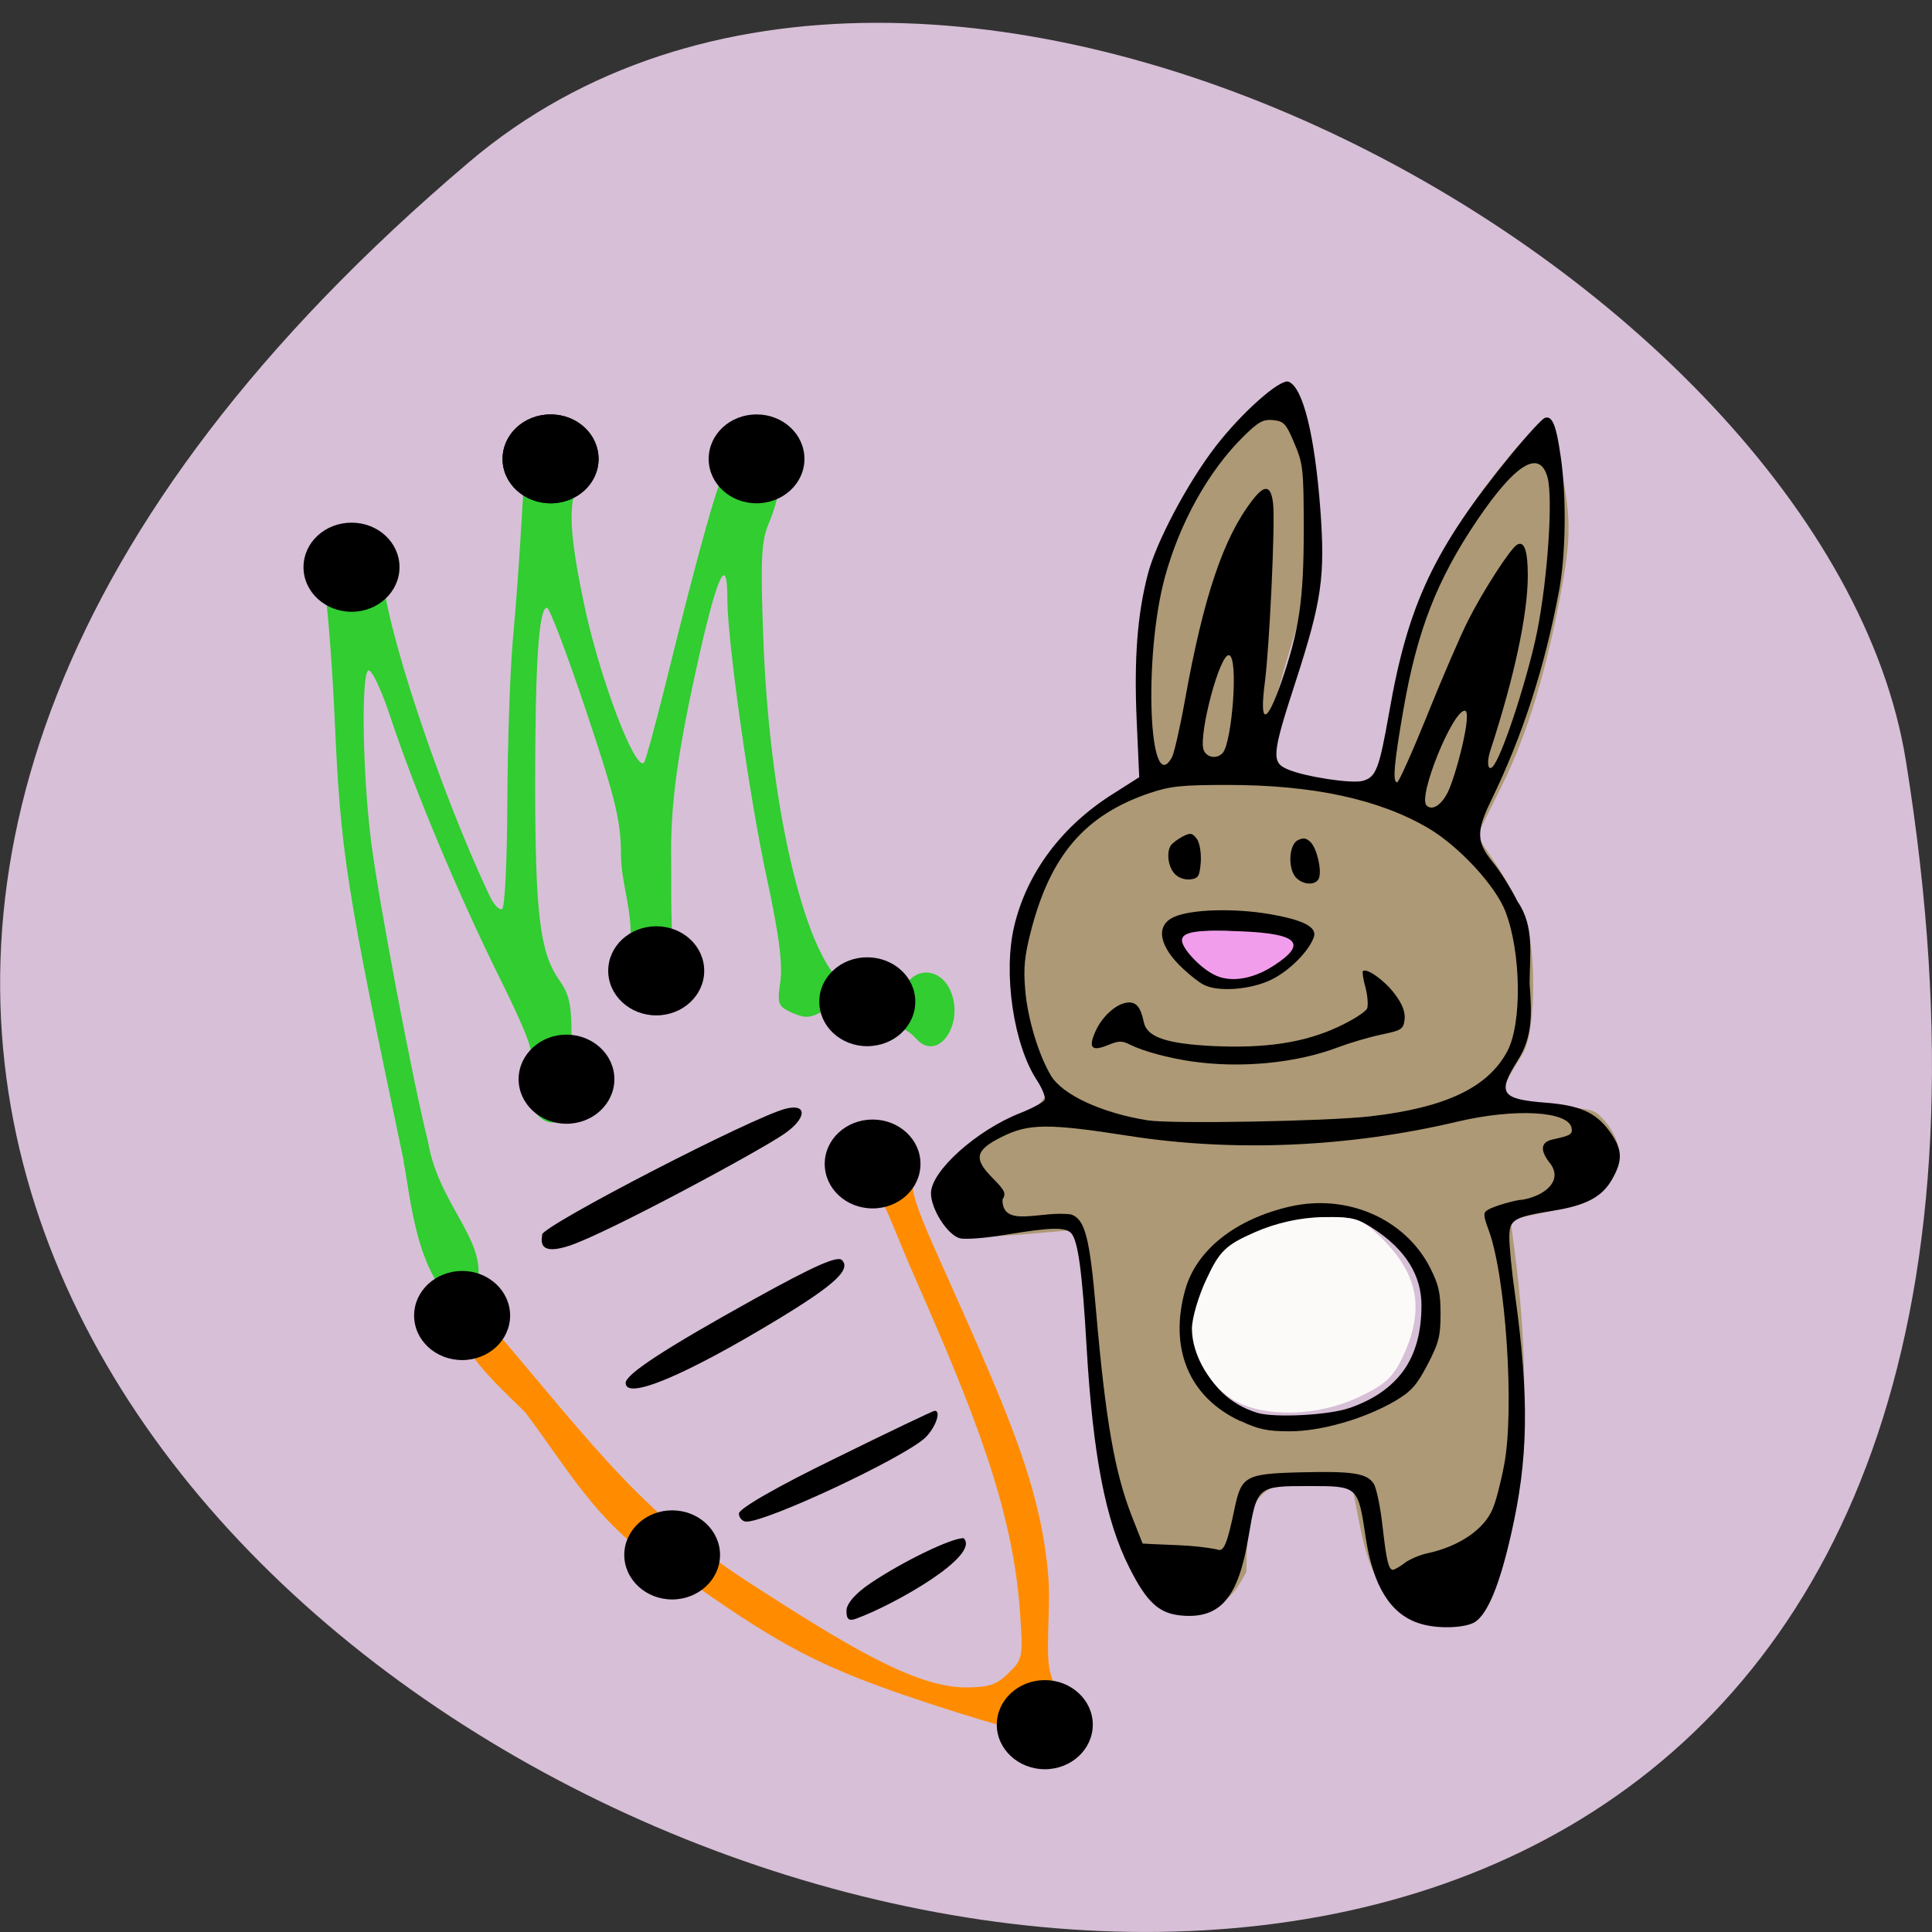 <svg xmlns="http://www.w3.org/2000/svg" viewBox="0 0 32 32" xmlns:xlink="http://www.w3.org/1999/xlink"><rect x="0" y="0" width="32" height="32" fill="#333333" stroke="none"/><path d="m 7.77 2.684 c -28.16 23.891 29.75 46.863 23.797 9.914 c -1.305 -8.102 -16.207 -16.352 -23.797 -9.914" fill="#d7bfd7"/><path d="m 23.23 26.586 c -0.422 -0.32 -0.57 -0.605 -0.723 -1.402 l -0.133 -0.68 l -0.582 -0.035 c -1.199 0.078 -1.129 0.641 -1.148 1.566 c -0.223 0.418 -0.332 0.508 -0.645 0.535 c -0.578 0.055 -0.855 -0.156 -1.219 -0.918 c -0.363 -0.766 -0.645 -2.266 -0.773 -4.125 l -0.078 -1.168 l -0.883 0.078 c -0.75 0.066 -0.914 0.051 -1.109 -0.117 c -0.547 -0.473 -0.113 -1.238 0.91 -1.738 c 0.25 -0.121 0.516 -0.473 0.516 -0.488 c 0 -0.012 -0.109 -0.348 -0.238 -0.738 c -0.531 -1.625 -0.055 -3.184 1.25 -4.074 l 0.527 -0.363 v -1.207 c 0.004 -1.477 0.227 -2.434 0.793 -3.402 c 0.465 -0.797 1.387 -1.812 1.641 -1.812 c 0.434 0 0.453 1.84 0.352 3.211 c -0.68 2.184 -0.703 2.332 -0.652 2.961 c 0.184 0.141 1.813 0.406 1.898 0.324 c 0.027 -0.027 0.121 -0.832 0.258 -1.48 c 0.293 -1.379 0.43 -2.102 1.258 -3.246 c 0.676 -0.934 1.129 -1.387 1.234 -1.227 c 0.035 0.059 0.133 0.469 0.211 0.91 c 0.117 0.641 0.113 0.977 -0.008 1.68 c -0.25 1.41 -0.578 2.512 -1.016 3.391 l -0.406 0.82 l 0.352 0.531 c 0.191 0.293 0.402 0.711 0.469 0.93 c 0.168 0.586 0.137 1.82 -0.063 2.148 c -0.266 0.445 -0.582 0.832 0.008 0.918 c 0.371 0.055 1.027 -0.117 1.254 0.098 c 0.66 0.633 0.293 1.359 -0.805 1.594 l -0.66 0.141 l 0.074 0.574 c 0.375 2.867 0.039 5.527 -0.75 5.93 c -0.355 0.184 -0.773 0.137 -1.113 -0.117 m -0.719 -3.316 c 0.813 -0.344 1.227 -1.285 1.227 -1.711 c 0 -0.734 -0.965 -1.52 -1.719 -1.543 c -1.352 -0.043 -2.367 1.172 -2.367 2.055 c 0 1.133 1.457 1.797 2.859 1.199 m -2.059 -8.01 c -1.059 -0.211 -1.035 0.578 -0.742 0.691 c 1.449 0.563 2.297 -0.555 0.742 -0.691" fill="#ad9975"/><path d="m 23.492 26.883 c -0.465 -0.156 -0.75 -0.617 -0.871 -1.414 c -0.129 -0.859 -0.125 -0.855 -0.941 -0.855 c -0.855 0 -0.859 0.004 -1 0.836 c -0.168 1.012 -0.465 1.363 -1.105 1.309 c -0.375 -0.031 -0.578 -0.215 -0.867 -0.789 c -0.398 -0.785 -0.605 -1.859 -0.711 -3.668 c -0.07 -1.227 -0.141 -1.742 -0.25 -1.871 c -0.094 -0.109 -0.328 -0.105 -1.066 0.016 c -0.34 0.059 -0.691 0.086 -0.781 0.063 c -0.203 -0.051 -0.48 -0.48 -0.48 -0.746 c 0 -0.367 0.754 -1.043 1.477 -1.328 c 0.207 -0.082 0.391 -0.18 0.406 -0.223 c 0.016 -0.043 -0.039 -0.18 -0.121 -0.309 c -0.395 -0.59 -0.57 -1.785 -0.383 -2.566 c 0.211 -0.887 0.793 -1.664 1.652 -2.199 l 0.418 -0.266 l -0.043 -0.965 c -0.043 -1 0.012 -1.738 0.188 -2.406 c 0.137 -0.523 0.648 -1.492 1.113 -2.098 c 0.434 -0.566 1.074 -1.133 1.215 -1.082 c 0.238 0.09 0.434 0.879 0.527 2.117 c 0.082 1.109 0.023 1.512 -0.402 2.828 c -0.406 1.246 -0.414 1.363 -0.129 1.48 c 0.293 0.121 1.039 0.234 1.227 0.188 c 0.227 -0.059 0.277 -0.191 0.445 -1.141 c 0.313 -1.797 0.746 -2.707 2.02 -4.266 c 0.258 -0.316 0.508 -0.586 0.555 -0.605 c 0.125 -0.047 0.191 0.117 0.266 0.645 c 0.098 0.668 0.082 1.625 -0.027 2.211 c -0.242 1.289 -0.605 2.406 -1.125 3.477 c -0.25 0.512 -0.246 0.688 0.023 1.02 c 0.121 0.145 0.305 0.441 0.414 0.656 c 0.285 0.418 0.199 0.879 0.199 1.359 c 0.035 0.488 0.059 0.871 -0.199 1.277 c -0.34 0.539 -0.273 0.637 0.453 0.695 c 0.574 0.043 0.836 0.16 1.063 0.465 c 0.223 0.305 0.234 0.484 0.047 0.809 c -0.164 0.289 -0.434 0.43 -0.973 0.516 c -0.656 0.105 -0.727 0.148 -0.727 0.441 c 0 0.141 0.039 0.563 0.094 0.941 c 0.238 1.734 0.223 2.734 -0.07 4 c -0.184 0.809 -0.379 1.285 -0.586 1.426 c -0.16 0.109 -0.652 0.125 -0.941 0.023 m -0.227 -1 c 0.09 -0.063 0.258 -0.133 0.371 -0.156 c 0.523 -0.113 0.938 -0.391 1.082 -0.734 c 0.051 -0.113 0.137 -0.441 0.191 -0.73 c 0.176 -0.91 0.027 -3.152 -0.262 -3.906 c -0.082 -0.223 -0.086 -0.273 -0.012 -0.316 c 0.094 -0.063 0.477 -0.172 0.586 -0.172 c 0.391 -0.074 0.66 -0.328 0.449 -0.602 c -0.172 -0.215 -0.156 -0.352 0.043 -0.395 c 0.301 -0.066 0.332 -0.086 0.313 -0.191 c -0.055 -0.281 -0.938 -0.328 -1.887 -0.105 c -1.797 0.426 -3.699 0.508 -5.438 0.238 c -1.344 -0.211 -1.672 -0.207 -2.113 0.016 c -0.441 0.219 -0.473 0.359 -0.148 0.684 c 0.203 0.207 0.223 0.25 0.16 0.355 c 0 0.484 0.645 0.172 1.141 0.246 c 0.227 0.082 0.305 0.391 0.406 1.563 c 0.16 1.84 0.309 2.699 0.594 3.43 l 0.18 0.457 c 0.41 0.027 0.832 0.016 1.234 0.098 c 0.109 0.047 0.164 -0.074 0.293 -0.695 c 0.109 -0.516 0.184 -0.559 1.063 -0.582 c 0.883 -0.023 1.125 0.012 1.238 0.188 c 0.047 0.074 0.113 0.398 0.148 0.719 c 0.063 0.555 0.098 0.707 0.172 0.707 c 0.02 0 0.109 -0.051 0.195 -0.113 m -0.57 -7.398 c 1.25 -0.145 1.949 -0.477 2.27 -1.082 c 0.242 -0.461 0.227 -1.629 -0.031 -2.305 c -0.164 -0.43 -0.77 -1.086 -1.281 -1.387 c -0.813 -0.477 -1.906 -0.715 -3.32 -0.715 c -0.766 0 -0.949 0.02 -1.289 0.133 c -1.074 0.363 -1.648 1.027 -1.973 2.293 c -0.102 0.395 -0.125 0.605 -0.094 0.957 c 0.035 0.473 0.223 1.09 0.426 1.43 c 0.191 0.32 0.844 0.621 1.602 0.742 c 0.402 0.063 2.965 0.016 3.691 -0.066 m 1.273 -5.352 c 0.133 -0.25 0.426 -1.367 0.289 -1.367 c -0.203 0 -0.781 1.426 -0.633 1.57 c 0.09 0.09 0.238 0 0.344 -0.203 m -0.328 -1.305 c 0.25 -0.621 0.551 -1.316 0.668 -1.547 c 0.242 -0.484 0.703 -1.199 0.813 -1.262 c 0.121 -0.074 0.18 0.094 0.18 0.508 c 0 0.641 -0.223 1.684 -0.621 2.902 c -0.074 0.23 -0.027 0.379 0.07 0.223 c 0.176 -0.273 0.574 -1.523 0.711 -2.223 c 0.172 -0.879 0.258 -2.188 0.168 -2.523 c -0.129 -0.48 -0.531 -0.234 -1.168 0.707 c -0.664 0.984 -0.992 1.824 -1.219 3.129 c -0.156 0.891 -0.184 1.215 -0.105 1.211 c 0.027 0 0.254 -0.508 0.504 -1.125 m -4.234 0.711 c 0.035 -0.063 0.133 -0.488 0.215 -0.945 c 0.309 -1.723 0.641 -2.699 1.117 -3.313 c 0.207 -0.27 0.309 -0.25 0.344 0.059 c 0.035 0.332 -0.059 2.344 -0.137 2.957 c -0.094 0.715 0.027 0.707 0.277 -0.016 c 0.293 -0.855 0.367 -1.348 0.367 -2.504 c 0 -1.016 -0.012 -1.105 -0.156 -1.441 c -0.137 -0.328 -0.172 -0.363 -0.352 -0.383 c -0.164 -0.016 -0.242 0.027 -0.492 0.273 c -0.578 0.57 -1.059 1.434 -1.305 2.348 c -0.352 1.32 -0.258 3.656 0.121 2.965 m 0.848 -0.082 c 0.148 -0.188 0.258 -1.559 0.102 -1.609 c -0.152 -0.051 -0.508 1.305 -0.426 1.563 c 0.047 0.137 0.23 0.164 0.324 0.047"/><path d="m 19.746 17.582 c -0.398 -0.059 -0.816 -0.172 -1.023 -0.277 c -0.141 -0.07 -0.191 -0.07 -0.379 0.008 c -0.262 0.105 -0.32 0.043 -0.203 -0.223 c 0.109 -0.25 0.34 -0.461 0.527 -0.484 c 0.148 -0.016 0.223 0.066 0.277 0.324 c 0.051 0.246 0.367 0.355 1.129 0.395 c 0.883 0.043 1.527 -0.055 2.082 -0.313 c 0.246 -0.113 0.465 -0.254 0.488 -0.309 c 0.02 -0.055 0.008 -0.211 -0.027 -0.348 c -0.039 -0.133 -0.055 -0.258 -0.043 -0.27 c 0.063 -0.059 0.367 0.16 0.531 0.383 c 0.121 0.16 0.172 0.293 0.16 0.414 c -0.02 0.164 -0.047 0.184 -0.387 0.254 c -0.203 0.043 -0.52 0.137 -0.707 0.207 c -0.691 0.266 -1.621 0.355 -2.426 0.238"/><path d="m 19.934 16.309 c -0.07 -0.035 -0.215 -0.148 -0.328 -0.254 c -0.41 -0.375 -0.477 -0.727 -0.16 -0.867 c 0.285 -0.129 1 -0.148 1.586 -0.047 c 0.566 0.098 0.793 0.219 0.727 0.387 c -0.086 0.234 -0.406 0.555 -0.703 0.699 c -0.344 0.168 -0.891 0.207 -1.121 0.082 m 0.816 -0.266 c 0.359 -0.113 0.625 -0.348 0.52 -0.453 c -0.145 -0.137 -1.176 -0.227 -1.535 -0.133 c -0.285 0.074 -0.09 0.398 0.352 0.586 c 0.273 0.117 0.293 0.117 0.664 0"/><path d="m 19.453 14.469 c -0.105 -0.113 -0.137 -0.352 -0.059 -0.469 c 0.027 -0.035 0.113 -0.102 0.195 -0.145 c 0.129 -0.066 0.16 -0.059 0.234 0.039 c 0.047 0.066 0.074 0.223 0.066 0.383 c -0.02 0.238 -0.039 0.273 -0.176 0.289 c -0.094 0.008 -0.199 -0.027 -0.262 -0.098"/><path d="m 20.547 23.539 c -0.855 -0.395 -1.191 -1.207 -0.914 -2.184 c 0.188 -0.656 0.832 -1.164 1.734 -1.371 c 0.945 -0.215 1.895 0.199 2.313 1 c 0.148 0.289 0.18 0.422 0.18 0.777 c 0 0.367 -0.027 0.48 -0.215 0.84 c -0.18 0.344 -0.27 0.445 -0.535 0.602 c -0.508 0.297 -1.227 0.504 -1.75 0.504 c -0.363 0 -0.516 -0.031 -0.813 -0.172 m 1.809 -0.215 c 0.809 -0.285 1.184 -0.82 1.188 -1.688 c 0.004 -0.508 -0.266 -0.938 -0.801 -1.285 c -0.238 -0.156 -0.344 -0.184 -0.66 -0.184 c -0.414 0 -0.926 0.113 -1.387 0.305 c -0.633 0.27 -1.055 1.285 -0.824 1.992 c 0.148 0.465 0.492 0.801 0.953 0.941 c 0.289 0.086 1.195 0.039 1.531 -0.082"/><path d="m 21.473 14.543 c -0.145 -0.141 -0.129 -0.547 0.02 -0.625 c 0.09 -0.047 0.145 -0.039 0.215 0.031 c 0.105 0.105 0.188 0.465 0.137 0.598 c -0.047 0.117 -0.25 0.117 -0.371 -0.004"/><path d="m 6.688 19.234 c -0.965 -4.582 -1.047 -5.117 -1.145 -7.336 c -0.035 -0.781 -0.105 -1.707 -0.152 -2.055 c -0.07 -0.52 -0.063 -0.672 0.059 -0.848 c 0.301 -0.449 0.887 -0.141 0.887 0.469 c 0.004 0.793 0.945 3.633 1.781 5.391 c 0.066 0.137 0.156 0.227 0.199 0.199 c 0.047 -0.027 0.082 -0.82 0.086 -1.762 c 0.004 -0.941 0.043 -2.148 0.09 -2.676 c 0.051 -0.531 0.117 -1.469 0.152 -2.09 c 0.07 -1.211 0.125 -1.34 0.566 -1.289 c 0.383 0.043 0.527 0.379 0.348 0.801 c -0.148 0.352 -0.121 0.832 0.109 1.941 c 0.258 1.238 0.855 2.813 1 2.652 c 0.023 -0.023 0.176 -0.582 0.34 -1.238 c 0.582 -2.363 0.906 -3.512 1.031 -3.656 c 0.266 -0.316 0.852 -0.059 0.852 0.375 c 0 0.102 -0.07 0.348 -0.152 0.543 c -0.129 0.297 -0.145 0.594 -0.098 1.867 c 0.094 2.75 0.664 5.238 1.32 5.773 c 0.344 0.129 0.461 -0.223 0.734 -0.047 c 0.207 0.133 0.242 0.133 0.348 0.008 c 0.211 -0.25 0.559 -0.172 0.699 0.152 c 0.238 0.555 -0.203 1.188 -0.559 0.805 c -0.203 -0.219 -0.309 -0.223 -0.527 -0.031 c -0.57 0.316 -0.145 -0.922 -1 -0.449 c -0.234 0.133 -0.316 0.137 -0.535 0.043 c -0.238 -0.109 -0.25 -0.145 -0.195 -0.527 c 0.039 -0.289 -0.027 -0.793 -0.223 -1.695 c -0.285 -1.309 -0.656 -3.934 -0.656 -4.645 c 0 -0.723 -0.156 -0.41 -0.457 0.91 c -0.371 1.648 -0.492 2.516 -0.473 3.48 c 0.004 0.516 -0.012 1.082 0.051 1.555 c 0.066 0.523 -0.078 0.836 -0.367 0.797 c -0.309 -0.043 -0.484 -0.48 -0.375 -0.941 c 0.086 -0.547 -0.141 -1.047 -0.141 -1.563 c 0 -0.539 -0.09 -0.918 -0.574 -2.363 c -0.316 -0.945 -0.609 -1.719 -0.652 -1.719 c -0.133 0 -0.195 0.902 -0.195 2.887 c 0 2.176 0.078 2.816 0.391 3.27 c 0.195 0.281 0.219 0.414 0.211 1.234 c -0.012 0.996 -0.051 1.137 -0.32 1.137 c -0.363 0 -0.637 -0.805 -0.367 -1.07 c 0.074 -0.074 -0.063 -0.438 -0.504 -1.328 c -0.684 -1.379 -1.414 -3.125 -1.809 -4.32 c -0.145 -0.441 -0.309 -0.789 -0.363 -0.77 c -0.125 0.043 -0.098 1.742 0.047 2.859 c 0.133 1.02 0.691 3.965 0.941 4.953 c 0.156 0.938 0.836 1.512 0.836 2.145 c 0 0.551 -0.023 0.637 -0.184 0.676 c -0.855 -0.453 -0.941 -1.941 -1.059 -2.5" fill="#31cd31"/><path d="m 15.938 28.391 c -2.184 -0.691 -2.82 -1 -4.5 -2.184 c -1.43 -0.734 -1.949 -1.77 -2.738 -2.813 c -0.375 -0.387 -1.59 -1.406 -0.824 -1.734 c 1.758 2.01 2.566 3.273 4.516 4.543 c 1.582 1.02 2.754 1.746 3.602 1.746 c 0.379 0 0.516 -0.043 0.711 -0.238 c 0.238 -0.23 0.242 -0.266 0.188 -1.031 c -0.121 -1.684 -0.75 -3.27 -1.715 -5.465 c -0.547 -1.242 -0.52 -1.426 -0.801 -1.426 c -0.246 0 -0.414 -0.402 -0.301 -0.715 c 0.125 -0.348 0.512 -0.465 0.836 -0.258 c 0.227 0.145 0.25 0.207 0.203 0.539 c -0.043 0.313 0.02 0.543 0.355 1.301 c 1.113 2.504 1.773 3.871 1.895 5.484 c 0.039 0.477 -0.059 1.277 0.035 1.578 c 0.156 0.492 0.156 0.57 0.035 0.758 c -0.18 0.266 -0.422 0.254 -1.496 -0.086" fill="#ff8c00"/><path d="m 8.977 20.449 c 0.031 -0.16 3.508 -1.957 4.04 -2.086 c 0.359 -0.09 0.344 0.16 -0.023 0.414 c -0.383 0.27 -2.898 1.629 -3.551 1.852 c -0.492 0.164 -0.488 -0.035 -0.461 -0.18"/><path d="m 10.363 22.906 c 0 -0.145 0.652 -0.57 2.117 -1.383 c 1 -0.555 1.391 -0.727 1.465 -0.652 c 0.156 0.156 -0.125 0.414 -1.066 0.984 c -1.543 0.934 -2.516 1.34 -2.516 1.051"/><path d="m 12.238 25.07 c 0 -0.082 0.629 -0.445 1.602 -0.918 c 0.879 -0.434 1.617 -0.785 1.641 -0.785 c 0.117 0 0.008 0.293 -0.164 0.453 c -0.371 0.336 -2.602 1.383 -2.953 1.383 c -0.066 0 -0.125 -0.063 -0.125 -0.133"/><path d="m 14.02 26.68 c 0 -0.117 0.148 -0.289 0.398 -0.457 c 0.547 -0.367 1.34 -0.75 1.543 -0.746 c 0.285 0.285 -1.121 1.09 -1.777 1.332 c -0.125 0.047 -0.164 0.012 -0.164 -0.129"/><path d="m 8.449 21.789 c 0 0.41 -0.355 0.738 -0.793 0.738 c -0.441 0 -0.797 -0.328 -0.797 -0.738 c 0 -0.406 0.355 -0.738 0.797 -0.738 c 0.438 0 0.793 0.332 0.793 0.738"/><path d="m 15.246 19.277 c 0 0.41 -0.355 0.738 -0.793 0.738 c -0.438 0 -0.793 -0.328 -0.793 -0.738 c 0 -0.406 0.355 -0.734 0.793 -0.734 c 0.438 0 0.793 0.328 0.793 0.734"/><path d="m 9.914 7.602 c 0 0.406 -0.355 0.734 -0.793 0.734 c -0.441 0 -0.797 -0.328 -0.797 -0.734 c 0 -0.41 0.355 -0.738 0.797 -0.738 c 0.438 0 0.793 0.328 0.793 0.738" id="0"/><path d="m 18.1 28.566 c 0 0.406 -0.355 0.738 -0.793 0.738 c -0.441 0 -0.797 -0.332 -0.797 -0.738 c 0 -0.406 0.355 -0.738 0.797 -0.738 c 0.438 0 0.793 0.332 0.793 0.738"/><path d="m 6.617 9.395 c 0 0.406 -0.355 0.738 -0.793 0.738 c -0.441 0 -0.797 -0.332 -0.797 -0.738 c 0 -0.41 0.355 -0.738 0.797 -0.738 c 0.438 0 0.793 0.328 0.793 0.738"/><use xlink:href="#0"/><path d="m 13.324 7.602 c 0 0.406 -0.355 0.734 -0.793 0.734 c -0.438 0 -0.793 -0.328 -0.793 -0.734 c 0 -0.41 0.355 -0.738 0.793 -0.738 c 0.438 0 0.793 0.328 0.793 0.738"/><path d="m 15.16 16.59 c 0 0.41 -0.355 0.738 -0.797 0.738 c -0.438 0 -0.793 -0.328 -0.793 -0.738 c 0 -0.406 0.355 -0.734 0.793 -0.734 c 0.441 0 0.797 0.328 0.797 0.734"/><path d="m 11.926 25.754 c 0 0.406 -0.355 0.738 -0.793 0.738 c -0.438 0 -0.793 -0.332 -0.793 -0.738 c 0 -0.406 0.355 -0.738 0.793 -0.738 c 0.438 0 0.793 0.332 0.793 0.738"/><path d="m 10.176 17.875 c 0 0.406 -0.355 0.738 -0.793 0.738 c -0.438 0 -0.793 -0.332 -0.793 -0.738 c 0 -0.406 0.355 -0.738 0.793 -0.738 c 0.438 0 0.793 0.332 0.793 0.738"/><path d="m 11.664 16.08 c 0 0.406 -0.355 0.738 -0.793 0.738 c -0.441 0 -0.797 -0.332 -0.797 -0.738 c 0 -0.41 0.355 -0.738 0.797 -0.738 c 0.438 0 0.793 0.328 0.793 0.738"/><path d="m 20.469 23.21 c -0.406 -0.219 -0.727 -0.754 -0.727 -1.203 c 0 -0.172 0.109 -0.547 0.246 -0.832 c 0.211 -0.453 0.316 -0.555 0.797 -0.766 c 0.355 -0.156 0.762 -0.246 1.141 -0.25 c 0.512 -0.008 0.625 0.031 0.91 0.301 c 0.648 0.617 0.77 1.199 0.41 1.988 c -0.164 0.355 -0.301 0.488 -0.746 0.695 c -0.672 0.313 -1.52 0.34 -2.031 0.066" fill="#fbfaf8"/><path d="m 20.1 16.14 c -0.238 -0.125 -0.523 -0.434 -0.523 -0.566 c 0 -0.141 0.25 -0.18 0.988 -0.148 c 0.938 0.039 1.094 0.203 0.535 0.566 c -0.359 0.234 -0.734 0.289 -1 0.148" fill="#f19dec"/></svg>